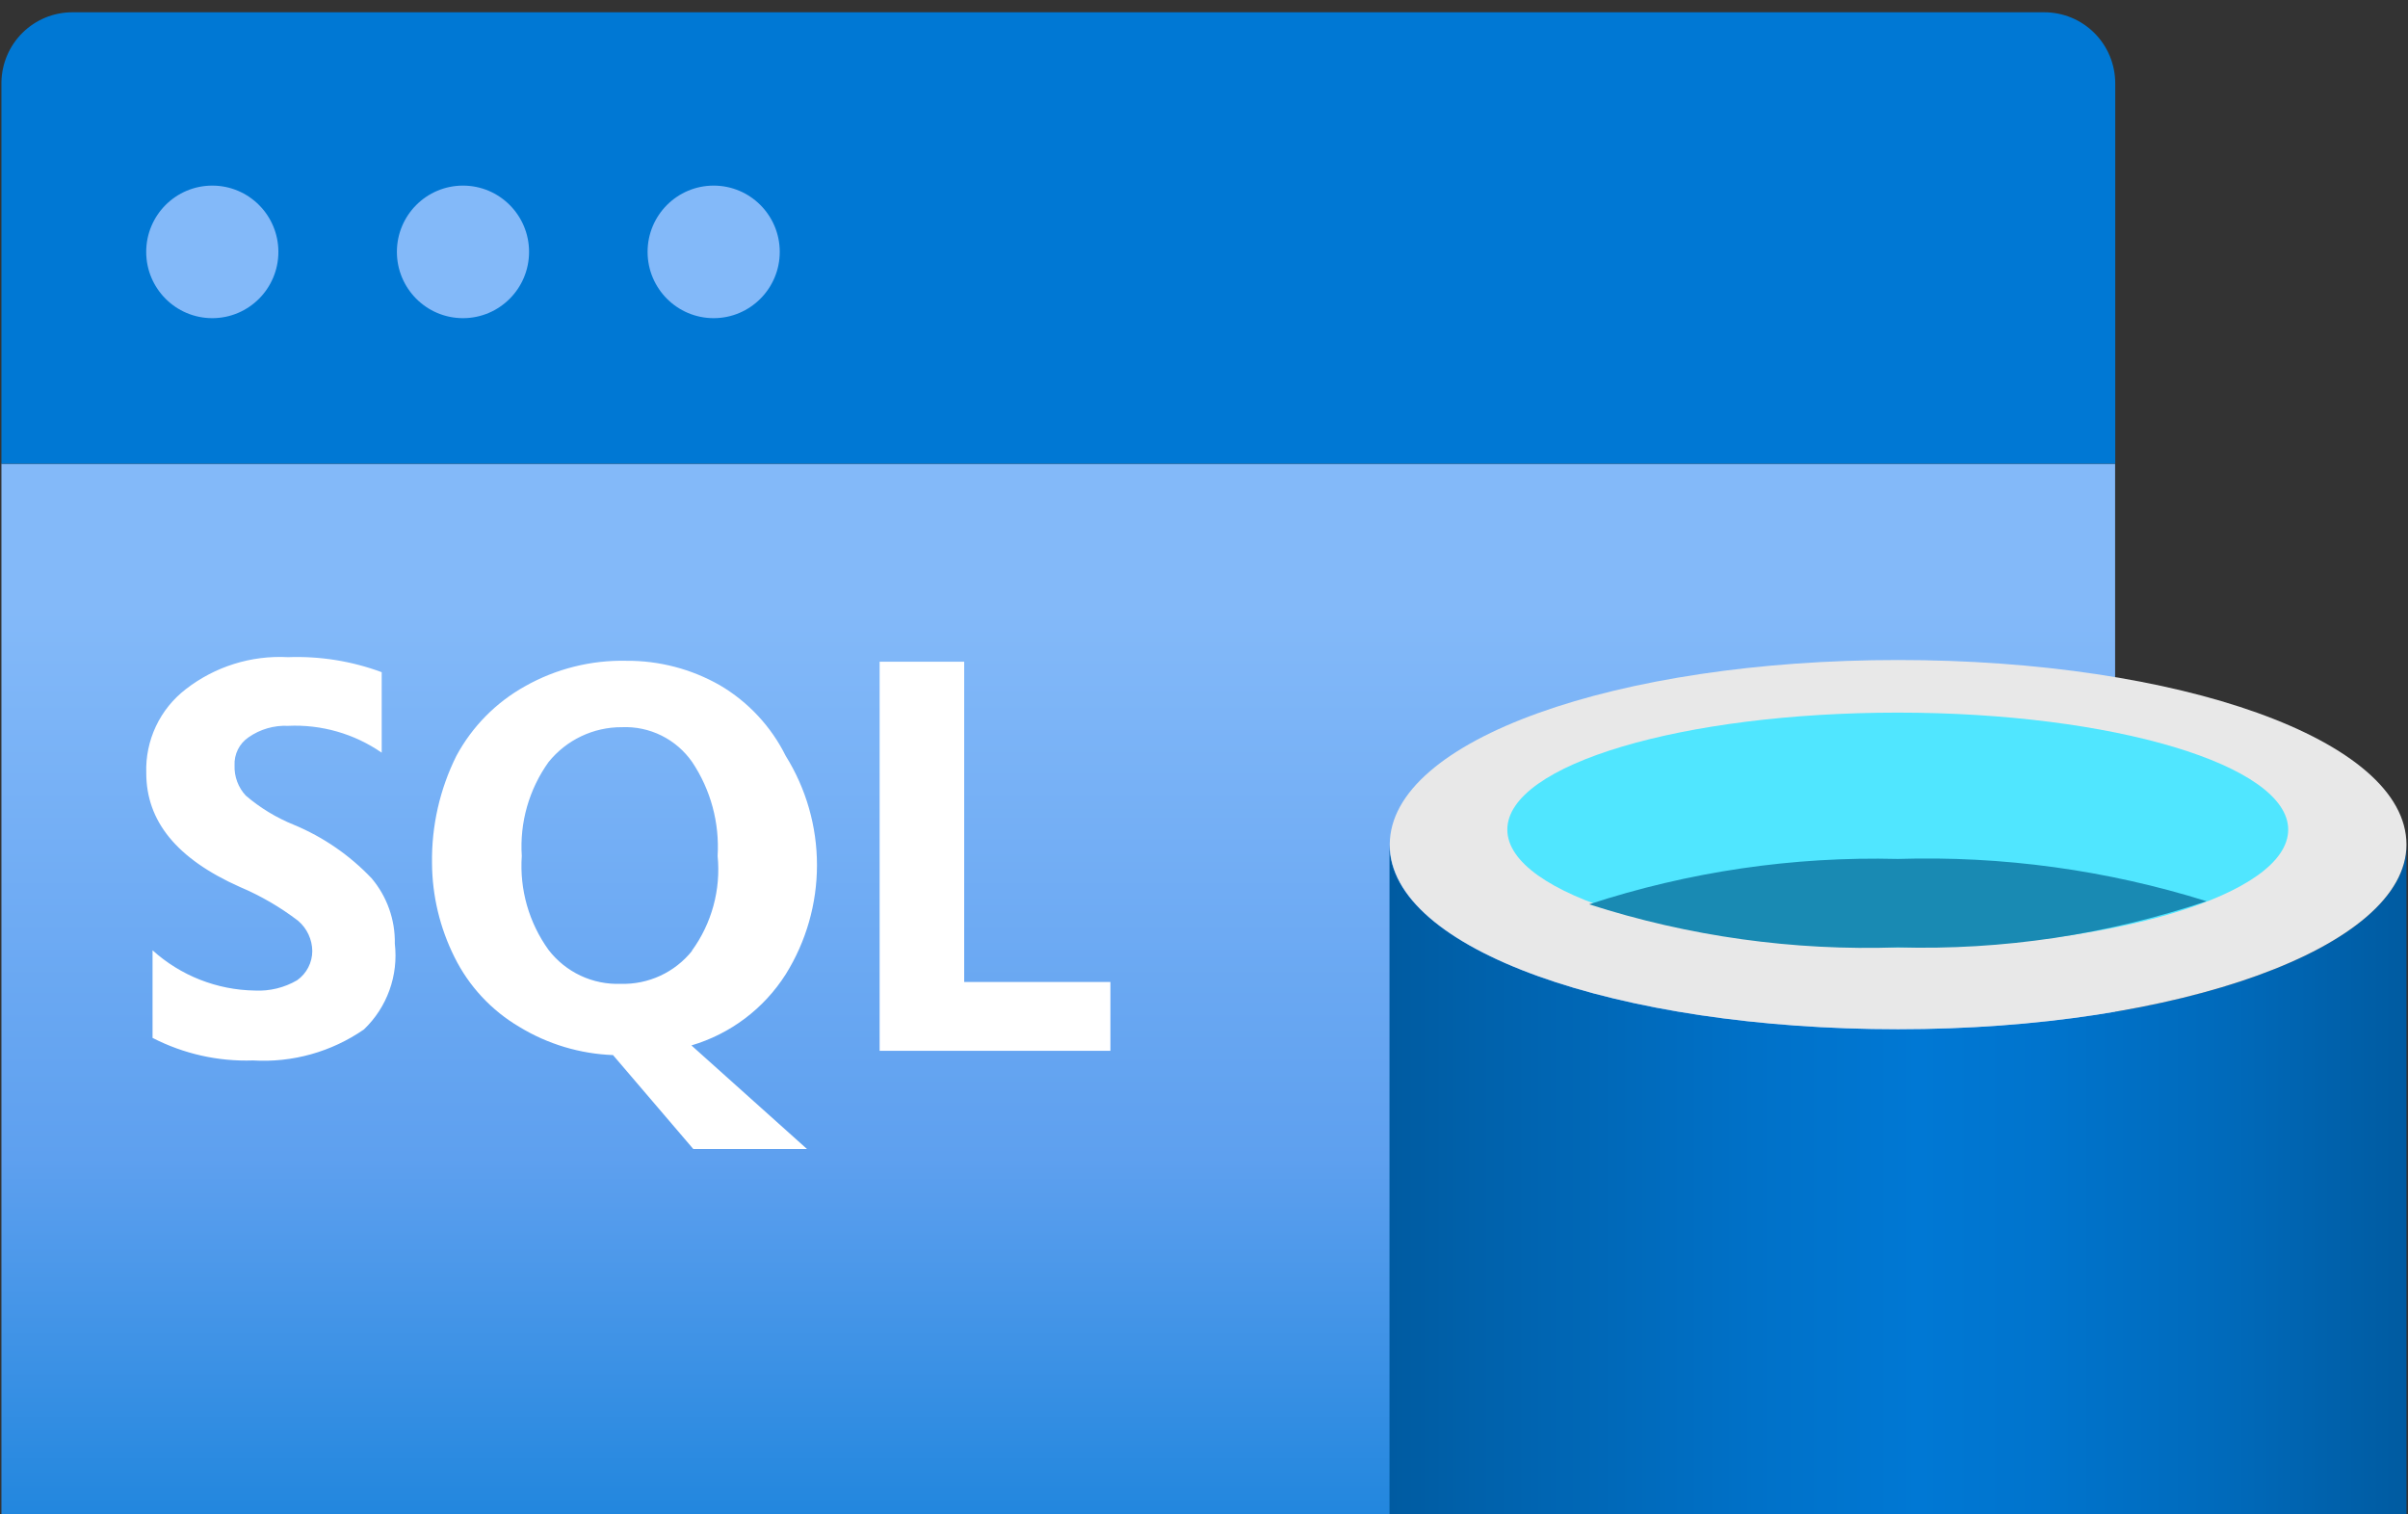 <svg width="159" height="100" viewBox="0 0 159 100" fill="none" xmlns="http://www.w3.org/2000/svg">
<rect x="0" y="0" width="159" height="100" fill="#333333" stroke="none"/>
<path d="M0.094 30.625H139.661V108.684C139.661 109.929 139.167 111.123 138.289 112.004C137.411 112.884 136.22 113.379 134.979 113.379H4.775C3.534 113.379 2.343 112.884 1.465 112.004C0.587 111.123 0.094 109.929 0.094 108.684V30.625Z" fill="url(#paint0_linear)"/>
<path d="M4.775 0.811H134.988C136.229 0.811 137.42 1.306 138.298 2.186C139.176 3.067 139.669 4.261 139.669 5.506V30.622H0.094V5.427C0.115 4.195 0.617 3.021 1.493 2.158C2.369 1.295 3.547 0.811 4.775 0.811Z" fill="#0078D4"/>
<path d="M14.018 21.01C16.428 21.01 18.382 19.05 18.382 16.633C18.382 14.216 16.428 12.257 14.018 12.257C11.608 12.257 9.654 14.216 9.654 16.633C9.654 19.05 11.608 21.01 14.018 21.01Z" fill="#83B9F9"/>
<path d="M30.571 21.01C32.981 21.01 34.934 19.05 34.934 16.633C34.934 14.216 32.981 12.257 30.571 12.257C28.161 12.257 26.207 14.216 26.207 16.633C26.207 19.05 28.161 21.01 30.571 21.01Z" fill="#83B9F9"/>
<path d="M47.123 21.01C49.533 21.01 51.487 19.05 51.487 16.633C51.487 14.216 49.533 12.257 47.123 12.257C44.714 12.257 42.76 14.216 42.76 16.633C42.76 19.05 44.714 21.01 47.123 21.01Z" fill="#83B9F9"/>
<path d="M125.315 67.966C106.765 67.966 91.748 62.712 91.748 55.775V120.732C91.748 127.403 106.517 132.816 124.855 132.922H125.332C143.882 132.922 158.899 127.668 158.899 120.732V55.775C158.899 62.562 143.856 67.966 125.315 67.966Z" fill="url(#paint1_linear)"/>
<path d="M158.899 55.775C158.899 62.562 143.882 67.966 125.332 67.966C106.782 67.966 91.766 62.712 91.766 55.775C91.766 48.839 106.782 43.585 125.332 43.585C143.882 43.585 158.899 48.839 158.899 55.775Z" fill="#E8E8E8"/>
<path d="M151.089 54.784C151.089 59.09 139.509 62.562 125.314 62.562C111.119 62.562 99.529 59.09 99.529 54.784C99.529 50.478 111.11 47.059 125.314 47.059C139.518 47.059 151.089 50.523 151.089 54.784Z" fill="#50E6FF"/>
<path d="M125.317 56.722C118.401 56.548 111.506 57.561 104.93 59.717C111.511 61.836 118.408 62.798 125.317 62.561C132.236 62.757 139.135 61.725 145.696 59.513C139.105 57.45 132.218 56.508 125.317 56.722Z" fill="#198AB3"/>
<path d="M63.665 64.845V43.698H58.082V69.39H73.32V64.845H63.665ZM19.392 54.462C18.241 53.996 17.174 53.347 16.23 52.539C15.981 52.272 15.788 51.959 15.661 51.617C15.533 51.275 15.475 50.911 15.488 50.546C15.47 50.182 15.546 49.82 15.708 49.493C15.871 49.167 16.114 48.889 16.415 48.686C17.178 48.154 18.094 47.889 19.021 47.932C21.22 47.829 23.392 48.452 25.204 49.704V44.389C23.228 43.656 21.127 43.319 19.021 43.397C16.588 43.265 14.189 44.017 12.264 45.514C11.423 46.162 10.748 47.001 10.295 47.962C9.842 48.923 9.623 49.979 9.658 51.042C9.658 54.214 11.645 56.703 15.841 58.572C17.211 59.151 18.502 59.901 19.684 60.805C19.973 61.05 20.206 61.356 20.367 61.7C20.529 62.044 20.615 62.418 20.62 62.798C20.62 63.177 20.529 63.55 20.355 63.886C20.182 64.222 19.93 64.511 19.622 64.73C18.777 65.224 17.807 65.461 16.831 65.412C14.331 65.376 11.93 64.432 10.073 62.754V68.539C12.122 69.593 14.405 70.106 16.707 70.028C19.307 70.184 21.885 69.464 24.03 67.981C24.784 67.26 25.361 66.374 25.715 65.391C26.069 64.409 26.191 63.357 26.07 62.32C26.1 60.743 25.557 59.21 24.542 58.005C23.092 56.475 21.337 55.268 19.392 54.462ZM51.881 64.34C53.23 62.177 53.945 59.679 53.945 57.128C53.945 54.578 53.23 52.079 51.881 49.917C50.916 47.975 49.409 46.356 47.544 45.257C45.661 44.18 43.528 43.621 41.361 43.636C39.019 43.584 36.706 44.166 34.665 45.319C32.748 46.386 31.175 47.982 30.134 49.917C29.04 52.116 28.489 54.547 28.526 57.004C28.539 59.158 29.047 61.28 30.01 63.206C30.96 65.127 32.449 66.728 34.294 67.813C36.163 68.951 38.292 69.592 40.477 69.673L45.777 75.875H53.285L45.654 69.035C48.227 68.277 50.44 66.609 51.881 64.34ZM45.698 62.789C45.135 63.493 44.416 64.056 43.599 64.434C42.782 64.812 41.889 64.995 40.99 64.969C40.074 65.003 39.163 64.818 38.334 64.428C37.504 64.038 36.779 63.455 36.22 62.727C34.925 60.931 34.3 58.737 34.453 56.526C34.308 54.316 34.932 52.124 36.22 50.325C36.803 49.601 37.54 49.018 38.378 48.62C39.216 48.221 40.133 48.016 41.06 48.021C41.965 47.981 42.866 48.172 43.678 48.574C44.49 48.977 45.188 49.579 45.706 50.325C46.927 52.152 47.516 54.33 47.385 56.526C47.604 58.753 46.997 60.983 45.68 62.789H45.698Z" fill="white"/>
<defs>
<linearGradient id="paint0_linear" x1="69.886" y1="113.379" x2="69.886" y2="30.625" gradientUnits="userSpaceOnUse">
<stop stop-color="#0078D4"/>
<stop offset="0.446" stop-color="#5EA0EF"/>
<stop offset="0.884" stop-color="#83B9F9"/>
</linearGradient>
<linearGradient id="paint1_linear" x1="91.73" y1="94.349" x2="158.899" y2="94.349" gradientUnits="userSpaceOnUse">
<stop stop-color="#005BA1"/>
<stop offset="0.07" stop-color="#0060A9"/>
<stop offset="0.36" stop-color="#0071C8"/>
<stop offset="0.52" stop-color="#0078D4"/>
<stop offset="0.64" stop-color="#0074CD"/>
<stop offset="0.82" stop-color="#006ABB"/>
<stop offset="1" stop-color="#005BA1"/>
</linearGradient>
</defs>
</svg>
